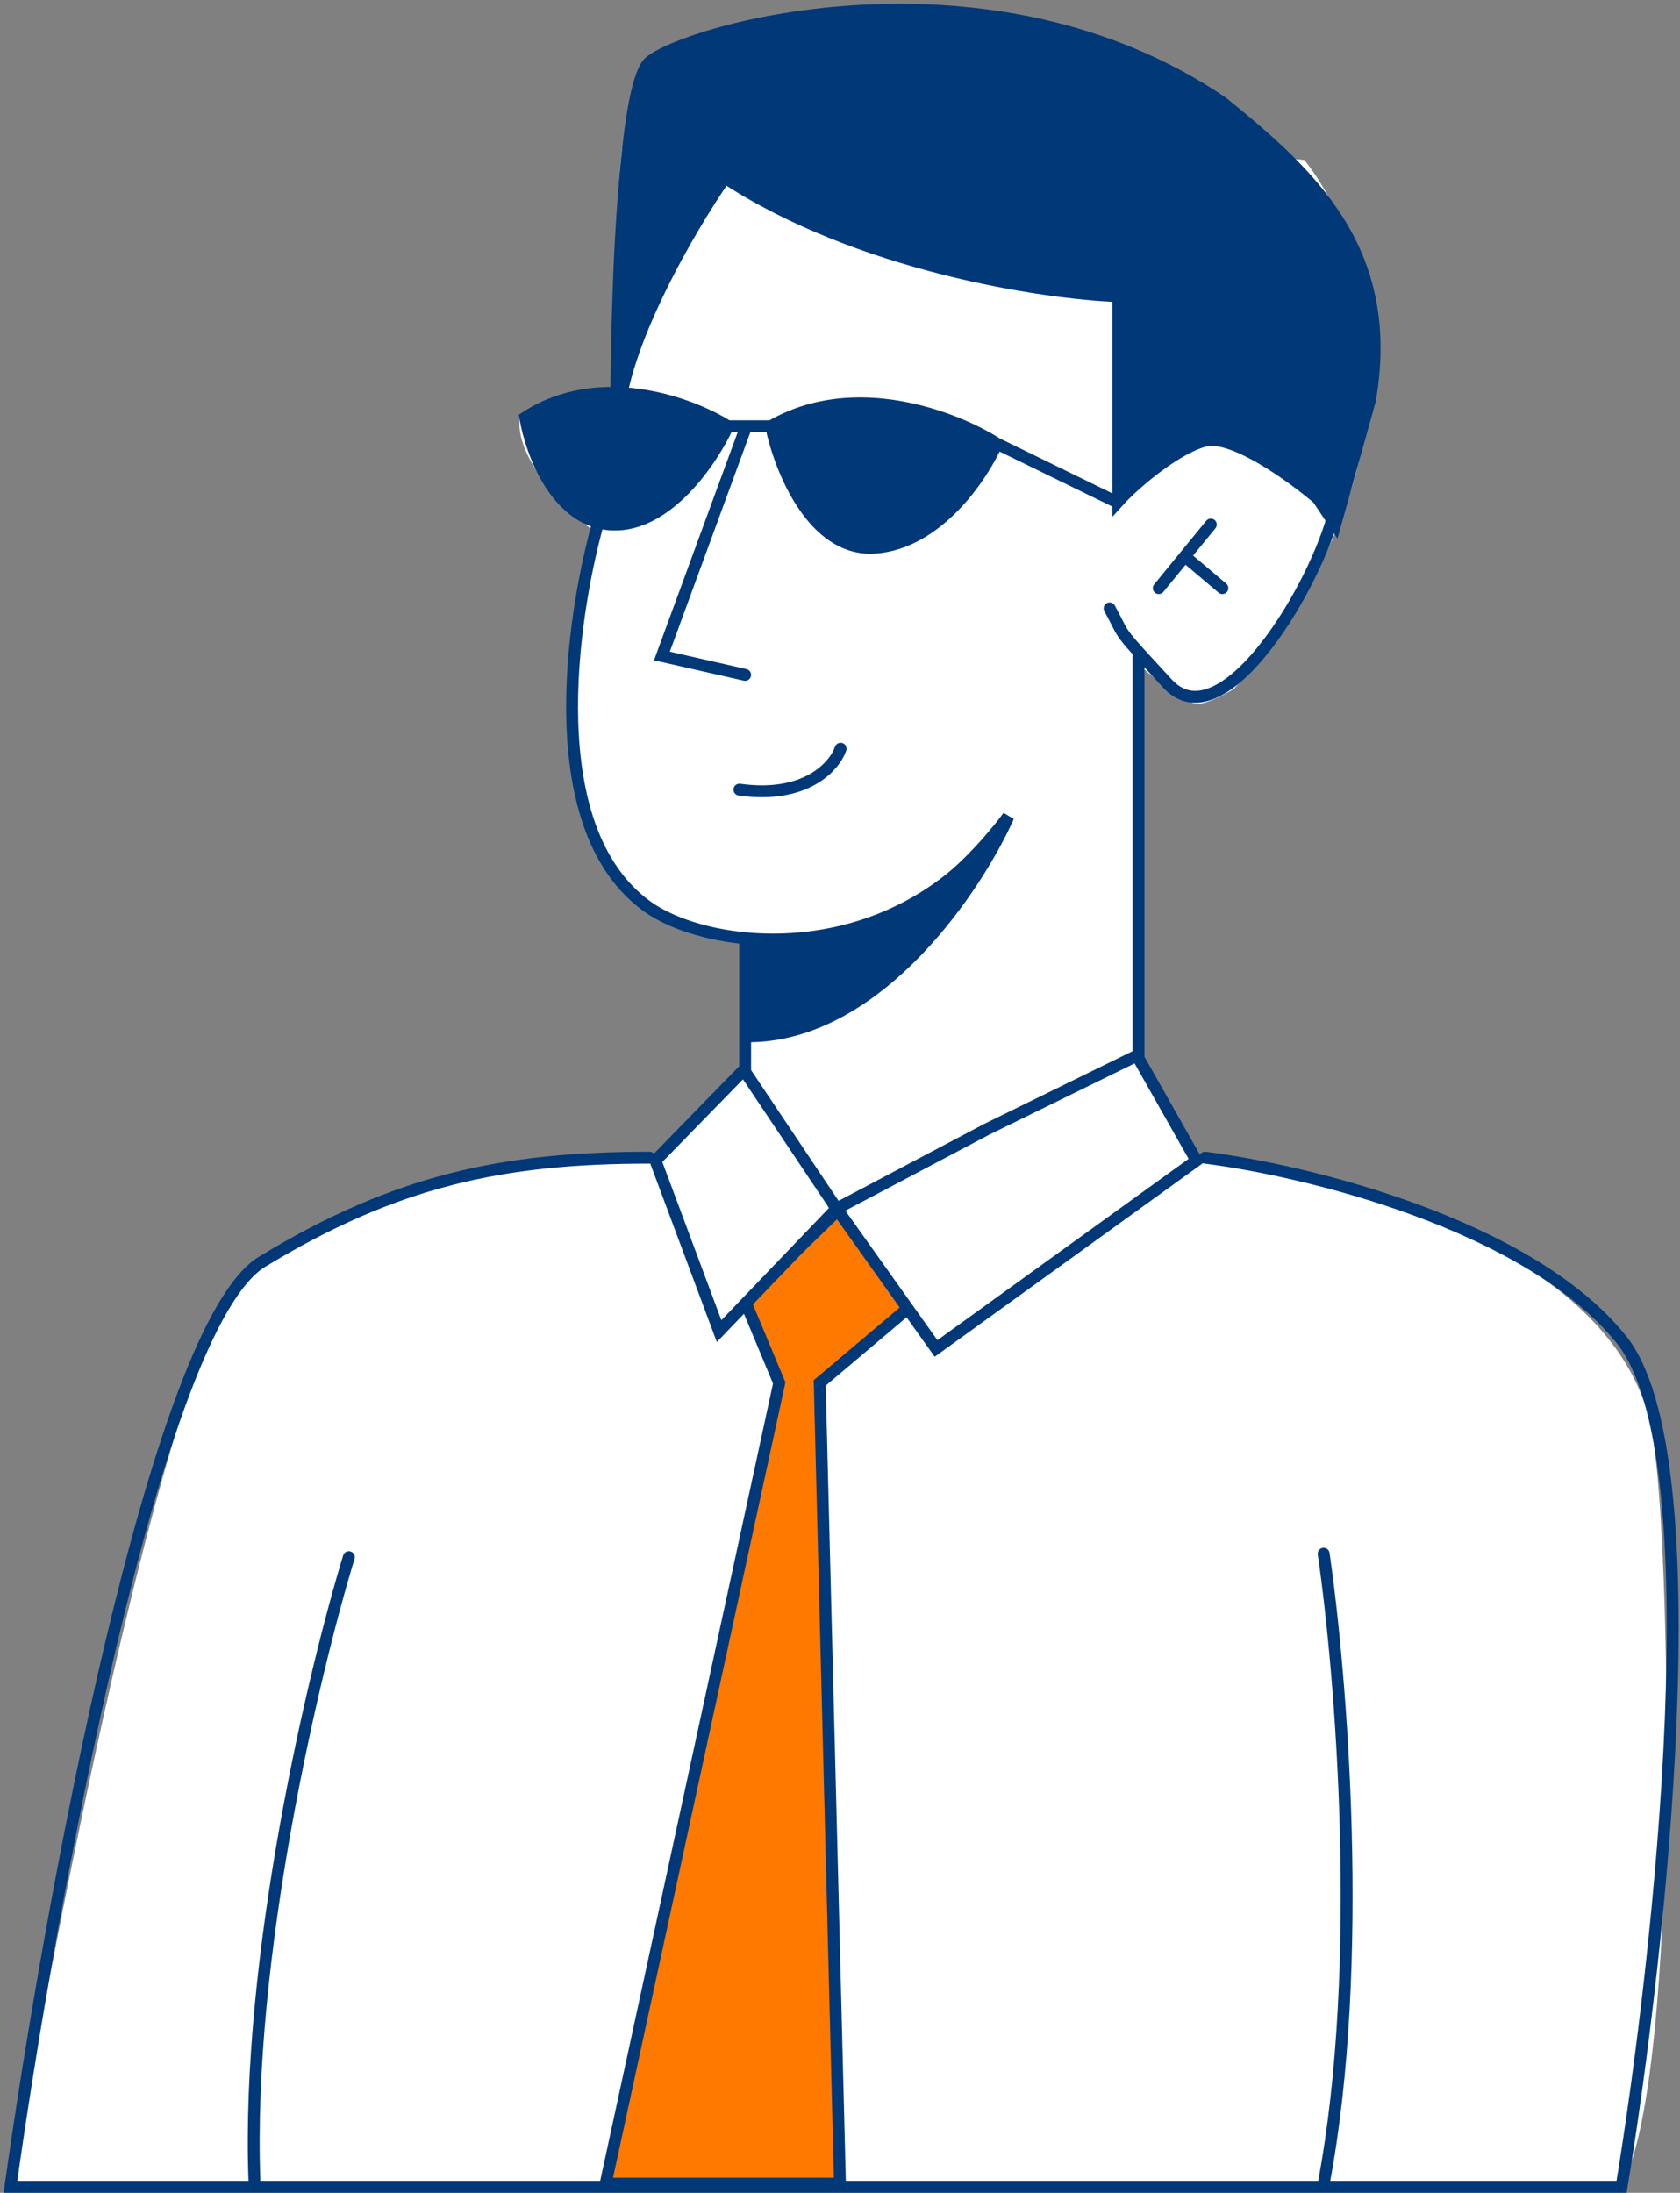 <svg width="295" height="385" viewBox="0 0 295 385" fill="none" xmlns="http://www.w3.org/2000/svg">
<rect x="0" y="0" width="295" height="385" fill="#808080" stroke="none"/>
<path d="M216.733 120.902C252.978 79.724 240.044 41.877 229.047 28.1C190.289 24.124 112.247 17.317 110.142 21.901C108.036 26.485 107.886 54.62 108.074 68.114C101.156 67.739 94.037 71.214 91.343 72.999C89.989 80.212 99.489 89.593 104.408 93.381C89.519 150.866 115.562 164.799 130.445 164.579V187.216L115.687 203.56C96.826 203.56 55.605 207.975 41.619 225.633C27.632 243.292 6.282 356.867 2.115 384.733H284.021C294.849 370.23 293.496 275.541 290.52 254.47C287.362 220.129 235.125 206.221 209.401 203.56L200.096 187.216C199.97 163.202 199.795 115.436 200.096 116.488C200.472 117.803 207.615 122.499 209.401 123.439C210.83 124.19 214.885 122.061 216.733 120.902Z" fill="white"/>
<path d="M143.936 242.803L159.506 229.651L147.244 212.361L130.782 228.308L136.825 242.803L106.35 383.398H125.651H147.492L143.936 242.803Z" fill="#FD7900" stroke="#013878" stroke-width="2.085" stroke-linecap="round"/>
<path d="M196.363 52.001L196.363 88.037C199.411 84.654 206.725 78.597 211.601 77.379C216.477 76.16 226.839 83.638 231.41 87.53L234.458 92.098L240.553 70.273C245.124 43.88 229.886 30.345 214.648 17.994C173.507 -9.922 120.683 5.305 114.08 10.888C107.477 16.471 107.985 91.083 108.493 74.333C108.899 60.934 121.191 39.988 127.286 31.191C150.853 46.62 183.157 51.493 196.363 52.001Z" fill="#013878" stroke="#013878" stroke-width="2.085"/>
<path d="M175.03 77.882C167.92 73.314 150.041 66.309 135.412 74.836H127.794C121.36 70.776 105.242 64.787 92.239 73.314C93.255 79.404 97.725 91.687 107.477 92.093C117.229 92.499 125.085 80.758 127.794 74.836H135.412C136.936 82.281 142.727 96.966 153.698 96.154C164.669 95.342 172.491 83.634 175.03 77.882Z" fill="#013878"/>
<path d="M196.871 88.54L175.03 77.882M175.03 77.882C167.92 73.314 150.041 66.309 135.412 74.836M175.03 77.882C172.491 83.634 164.669 95.342 153.698 96.154C142.727 96.966 136.936 82.281 135.412 74.836M135.412 74.836H127.794M127.794 74.836C121.36 70.776 105.242 64.787 92.239 73.314C93.255 79.404 97.725 91.687 107.477 92.093C117.229 92.499 125.085 80.758 127.794 74.836Z" stroke="#013878" stroke-width="2.085"/>
<path d="M130.842 75.354L116.228 115.177L130.842 118.497" stroke="#013878" stroke-width="2.085" stroke-linecap="round"/>
<path d="M147.605 131.459C146.548 134.537 141.513 140.283 129.837 138.642" stroke="#013878" stroke-width="2.085" stroke-linecap="round"/>
<path d="M104.938 92.097C100.366 108.677 94.779 145.437 113.572 159.095C124.746 167.216 157.761 170.769 177.062 143.36" stroke="#013878" stroke-width="2.085"/>
<path d="M233.951 91.085C230.057 104.62 214.345 130.167 205 120.016C195.654 109.865 197.889 112.403 194.841 106.819" stroke="#013878" stroke-width="2.085" stroke-linecap="round"/>
<path d="M212.617 92.097L208.045 97.68M203.474 103.263L208.045 97.68M208.045 97.68L214.648 103.263" stroke="#013878" stroke-width="2.085" stroke-linecap="round"/>
<path d="M199.92 114.94V185.491L146.08 212.9L130.842 189.552V165.697" stroke="#013878" stroke-width="2.085" stroke-linecap="round"/>
<path d="M132.365 181.938C154.714 181.126 171.645 155.545 177.062 143.364C158.777 167.321 140.879 165.696 132.365 165.696V181.938Z" fill="#013878" stroke="#013878" stroke-width="2.085" stroke-linecap="round"/>
<path d="M210.078 203.762L199.65 185.341L173.278 198.266L146.906 212.198L130.612 187.859L115.097 203.762L126.271 233.709L146.906 212.198L164.365 236.754L210.078 203.762Z" fill="white"/>
<path d="M146.906 212.198L164.365 236.754L210.078 203.762L199.65 185.341L173.278 198.266L146.906 212.198ZM146.906 212.198L126.271 233.709L115.097 203.762L130.612 187.859L146.906 212.198Z" stroke="#013878" stroke-width="2.085" stroke-linecap="round"/>
<path d="M211.602 203.258C229.21 205.458 268.489 214.932 284.742 235.235C300.996 255.537 291.515 342.838 284.742 383.95H1.83C8.771 334.548 27.327 232.9 46.019 221.531C69.383 207.319 88.176 203.258 114.08 203.258" stroke="#013878" stroke-width="2.085" stroke-linecap="round"/>
<path d="M232.426 272.792C235.474 293.602 239.74 344.865 232.426 383.44" stroke="#013878" stroke-width="2.085" stroke-linecap="round"/>
<path d="M61.255 273.396C55.123 293.515 43.222 343.562 44.673 382.797" stroke="#013878" stroke-width="2.085" stroke-linecap="round"/>
</svg>
